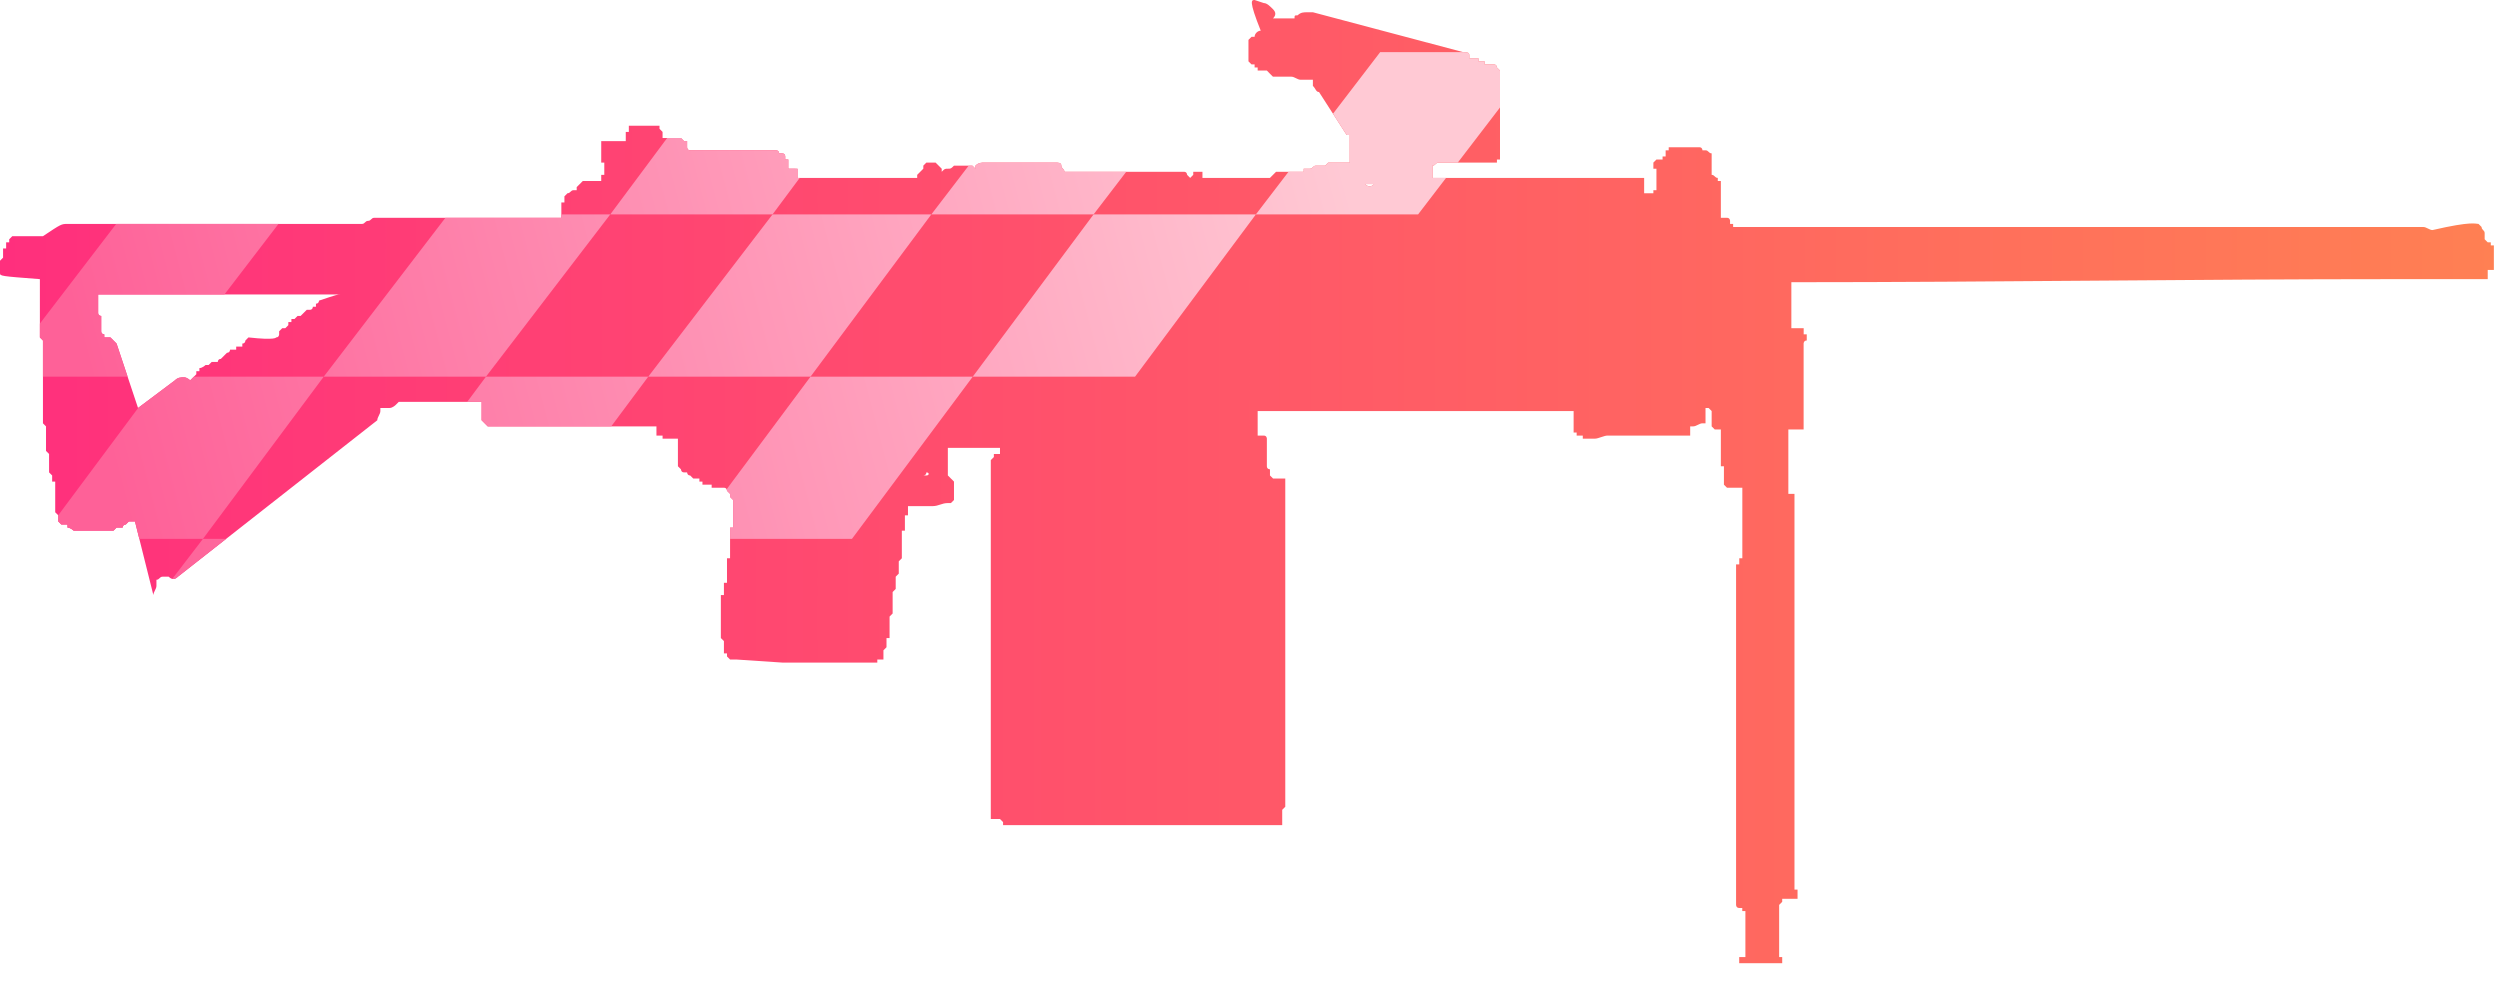 <?xml version="1.0" encoding="utf-8"?>
<!-- Generator: Adobe Illustrator 16.0.0, SVG Export Plug-In . SVG Version: 6.00 Build 0)  -->
<!DOCTYPE svg PUBLIC "-//W3C//DTD SVG 1.0//EN" "http://www.w3.org/TR/2001/REC-SVG-20010904/DTD/svg10.dtd">
<svg version="1.0" id="图层_1" xmlns="http://www.w3.org/2000/svg" xmlns:xlink="http://www.w3.org/1999/xlink" x="0px" y="0px"
	 width="81.5px" height="32px" viewBox="0 0 81.5 32" enable-background="new 0 0 81.5 32" xml:space="preserve">
<g id="Selected_Items">
	<g>
		<g id="Selected_Items_38_">
			<linearGradient id="SVGID_1_" gradientUnits="userSpaceOnUse" x1="0" y1="15.7" x2="81.467" y2="15.7">
				<stop  offset="0" style="stop-color:#FF2F7D"/>
				<stop  offset="1" style="stop-color:#FF8053"/>
			</linearGradient>
			<path fill="url(#SVGID_1_)" d="M80.8,7.3L80.9,7.4c0,0.1,0.1,0.1,0.1,0.2s0,0.1,0,0.2l0.1,0.1l0,0H81.2V8h0.1l0,0v0.1v0.1l0,0
				v0.1v0.1l0,0l0,0v0.1v0.1v0.1v0.1h-0.1H81.1l0,0l0,0v0.1V9l0,0l0,0v0.1H81l0,0h-0.1l0,0l0,0c-0.801,0-1.7,0-2.5,0l0,0
				c-0.102,0-0.102,0-0.102,0l0,0h-0.1h-0.1c-6.6,0-13.1,0.1-19.6,0.1h-0.1l0,0v0.1v0.1v0.1v0.1l0,0v0.1v0.1v0.3v0.1l0,0v0.1v0.1
				v0.1v0.1v0.1h0.1h0.1l0,0H58.7h0.1v0.1l0,0v0.1l0,0H58.9l0,0V11v0.1l0,0l0,0c-0.102,0-0.102,0.1-0.102,0.1v0.1v0.1v0.1v0.1v0.1
				v0.1v0.1V12l0,0v0.1v0.1l0,0v0.1l0,0v0.1v0.1v0.1l0,0v0.1v0.1v0.1V13l0,0v0.1v0.1v0.1v0.1l0,0v0.1v0.1l0,0v0.1v0.1v0.1V14l0,0
				l0,0l0,0c-0.1,0-0.1,0-0.1,0c-0.102,0-0.2,0-0.301,0H58.3l0,0l0,0v0.1l0,0v0.1v0.1l0,0v0.1v0.1v0.1v0.1v0.1v0.1l0,0V15l0,0v0.1
				l0,0v0.1v0.1l0,0v0.1v0.1v0.1v0.1v0.1v0.1l0,0V16l0,0v0.1l0,0H58.4l0,0h0.1v0.1l0,0v0.1l0,0l0,0l0,0v0.1v0.1l0,0v0.1l0,0V16.7
				l0,0v0.1V16.9V19v0.1V19.2v0.1l0,0V19.4v0.1l0,0v0.1l0,0V19.7l0,0v0.1V19.9V20v0.1V20.2v0.1V20.4l0,0v0.1v0.1V21v0.1V21.2l0,0
				v0.1V21.4v0.1v0.1V21.7l0,0v0.1V21.9V22v0.1l0,0V22.2v0.1l0,0V22.4v0.1v0.1V22.7v0.1V22.9V23v0.1V23.2l0,0v0.1V23.4l0,0v0.1l0,0
				v0.1V23.7l0,0v0.1V23.9V24v0.1V24.2l0,0v0.1V24.4v0.1l0,0v0.1l0,0V24.7v0.1l0,0V24.9V25v0.1V25.2v0.1V25.4l0,0v0.1l0,0v0.1l0,0
				V25.7v0.1l0,0V25.9V26l0,0v0.1V26.2l0,0v0.1V26.4V27v0.1l0,0V27.2v0.1V27.4v0.1v0.1V27.7v0.1l0,0V27.9V28v0.1V28.2v0.1V28.4l0,0
				v0.1v0.1V28.7v0.1V28.9l0,0V29h0.1v0.1V29.2v0.1c-0.1,0-0.1,0-0.1,0c-0.1,0-0.3,0-0.4,0V29.4L58,29.5l0,0v0.1V29.7l0,0v0.1l0,0
				V29.9V30v0.1l0,0V30.2v0.1V30.4v0.1l0,0v0.1V30.7v0.1l0,0V30.9l0,0V31v0.1l0,0V31.2l0,0h0.1l0,0v0.1V31.4l0,0c-0.1,0-0.1,0-0.1,0
				c-0.4,0-0.8,0-1.1,0c-0.102,0-0.102,0-0.102,0h-0.1V31.3v-0.1h0.1H56.9l0,0V31.1l0,0V31v-0.1V30.8v-0.1V31v-0.1V30.8v-0.1V30.6
				v-0.1l0,0v-0.1V30.3l0,0v-0.1l0,0V30.1V30l0,0v-0.1V29.8l0,0l0,0v-0.1c-0.102,0-0.102,0-0.102,0V29.6l0,0h-0.1
				c-0.102,0-0.102-0.1-0.102-0.1v-0.1V29.3l0,0v-0.1l0,0V29.1V29v-0.1V28.8v-0.1l0,0V28.6v-0.1v-0.1V28v-0.1V27.8l0,0v-0.1V27.6
				v-0.1v-0.1V27.3v-0.1V27.1l0,0V27v-0.1V26.8v-0.1l0,0V26.6v-0.1l0,0v-0.1V26.3l0,0v-0.1V26.1l0,0V26l0,0v-0.1l0,0V25.8v-0.1V25.6
				v-0.1v-0.1V25.3l0,0v-0.1V25.1l0,0V25l0,0v-0.1V24.8v-0.1l0,0V24.6v-0.1v-0.1V24.3v-0.1l0,0V24.1V24l0,0v-0.1l0,0V23.8v-0.1l0,0
				V23.6v-0.1V23v-0.1V22.8v-0.1V22.6v-0.1v-0.1l0,0V22.3v-0.1l0,0V22.1V22v-0.1V21.8l0,0v-0.1V21.6v-0.1v-0.1V21.3l0,0v-0.1V21.1
				V20.9V20.8v-0.1l0,0V20.6v-0.1v-0.1V20.3v-0.1V20v-0.1l0,0V19.8l0,0v-0.1l0,0V19.6v-0.1l0,0v-0.1V19.3v-0.1V19.1V19v-0.1l0,0
				V18.8l0,0v-0.1l0,0V18.6v-0.1v-0.1l0,0l0,0H56.7l0,0V18.3v-0.1h0.1l0,0V18.1V18v-0.1V17.8l0,0v-0.1V17.6v-0.1v-0.1V17.3v-0.1
				V17.1l0,0V17v-0.1v-0.2V16.6v-0.1l0,0v-0.1v-0.1v-0.1v-0.1V16l0,0v-0.1h-0.1H56.6c-0.1,0-0.1,0-0.199,0H56.3l0,0l-0.1-0.1l0,0
				v-0.1v-0.1l0,0v-0.1v-0.1v-0.1v-0.1l0,0H56.1v-0.1V15l0,0v-0.1v-0.1l0,0v-0.1v-0.1v-0.1v-0.1l0,0v-0.1v-0.1v-0.1H56.2H56.1V14
				C56,14,56,14,55.9,14l0,0L55.8,13.9v-0.1v-0.1v-0.1l0,0v-0.1v-0.1l-0.1-0.1H55.6v0.1v0.1v0.1v0.1v0.1l0,0c-0.1,0-0.1,0-0.1,0
				c-0.1,0-0.2,0.1-0.3,0.1H55.1l0,0V14v0.1l0,0l0,0v0.1l0,0l0,0H54c-0.1,0-0.1,0-0.2,0l0,0h-0.1c-0.101,0-0.101,0-0.2,0l0,0
				c-0.1,0-0.1,0-0.2,0l0,0l0,0h-0.1H53.1c-0.1,0-0.199,0-0.199,0c-0.199,0-0.301,0-0.399,0H52.4c-0.101,0-0.301,0.1-0.399,0.1H51.9
				c-0.101,0-0.101,0-0.101,0l0,0c-0.1,0-0.1,0-0.2,0v-0.1h-0.1h-0.1v-0.1H51.3V14l0,0v-0.1v-0.1v-0.1l0,0v-0.1v-0.1v-0.1
				c-0.1,0-0.1,0-0.2,0H51H41v0.1v0.1v0.1l0,0v0.1v0.1V14l0,0v0.1v0.1h0.1h0.1c0.1,0,0.1,0.1,0.1,0.1v0.1l0,0v0.1v0.1v0.1v0.1v0.1
				V15v0.1v0.1c0,0.1,0.101,0.1,0.101,0.1c0,0.1,0,0.1,0,0.2l0.101,0.1h0.101H41.7l0,0h0.1l0,0H41.9v0.1l0,0v0.1v0.1l0,0V16v0.1v0.1
				v0.1v0.1v0.1l0,0v0.1l0,0V16.7l0,0v0.1V16.9l0,0V17v0.1V17.2v0.1V17.4v0.1l0,0v0.1l0,0V17.7l0,0v0.1V17.9l0,0V18v0.1V18.2v0.1
				l0,0V18.4v0.1v0.1V18.7l0,0v0.1V18.9V19v0.1V19.2v0.1V19.4l0,0v0.1v0.1V20v0.1l0,0V20.2v0.1l0,0V20.4v0.1v0.1V20.7l0,0v0.1V21
				v0.1V21.2l0,0v0.1V21.4l0,0v0.1v0.1V21.7v0.1V21.9V22v0.1V22.2v0.1l0,0V22.4v0.1l0,0v0.1V22.7v0.1V22.9l0,0V23v0.1V23.2v0.1l0,0
				V23.4v0.1v0.1l0,0V23.7l0,0v0.1V23.9l0,0V24v0.1V24.2v0.1V24.4v0.1v0.1V24.7v0.1l0,0V24.9V25l0,0v0.1V25.2l0,0v0.1V25.4l0,0v0.1
				v0.1V25.7v0.1l0,0V25.9V26.1V26.2l0,0v0.1l0,0L41.8,26.4l0,0v0.1v0.1l0,0V26.7l0,0v0.1V26.9h-0.1H41.6c-2.8,0-5.6,0-8.3,0h-0.1
				l0,0h-0.1c-0.1,0-0.1,0-0.1,0h-0.1c-0.1,0-0.1,0-0.2,0V26.8l-0.1-0.1h-0.1c-0.1,0-0.1,0-0.1,0h-0.1V26.6v-0.1v-0.1V26.3l0,0v-0.1
				V26.1V26v-0.1V25.8v-0.1V25.6l0,0v-0.1V26v-0.1V25.8l0,0v-0.1V25.6l0,0v-0.1v-0.1l0,0V25.3v-0.1l0,0V25.1V25v-0.1V24.8v-0.1V24.6
				v-0.1v-0.1V24.3l0,0v-0.1V24.1l0,0V24l0,0v-0.1V23.8v-0.1l0,0V23.6v-0.1v-0.1V23.3l0,0v-0.1V23.1V23v-0.1l0,0V22.8v-0.1l0,0V22.6
				v-0.1v-0.1V22.3v-0.1V22.1V22v-0.1V21.8l0,0v-0.1V21.6l0,0v-0.1v-0.1V21.3v-0.1l0,0V21.1V21v-0.1V20.8l0,0v-0.1V20.6l0,0v-0.1
				v-0.1V20.3v-0.1l0,0V20.1V20v-0.1V19.8v-0.1V19v-0.1l0,0V18.8v-0.1V18.6v-0.1l0,0v-0.1V18.3v-0.1V18.1l0,0V18v-0.1l0,0V17.8l0,0
				v-0.1l0,0V17.6v-0.1v-0.1V17.3v-0.1V17.1l0,0V17v-0.1l0,0V16.8l0,0v-0.1l0,0V16.6l0,0l0,0v-0.1v-0.1v-0.1v-0.1v-0.1V16v-0.1l0,0
				v-0.1v-0.1v-0.1v-0.1l0,0v-0.1v-0.1l0,0l0,0v-0.1v-0.1V15l0.1-0.1v-0.1h0.1h0.1l0,0v-0.1v-0.1l0,0h0.1c-0.6,0-1.1,0-1.7,0h-0.1
				l0,0c0,0.1,0,0.1,0,0.2v0.1V15v0.1v0.1c0,0.1,0,0.1,0,0.1v0.1v0.1l0,0l0.1,0.1l0.1,0.1v0.1v0.1l0,0V16v0.1v0.1l0,0l0,0v0.1l0,0
				L31,16.4h-0.1c-0.2,0-0.3,0.1-0.5,0.1h-0.1l0,0c-0.1,0-0.1,0-0.1,0l0,0c-0.2,0-0.4,0-0.6,0l0,0l0,0v0.1l0,0V16.7l0,0v0.1h-0.1
				V16.9V17l0,0v0.1V17.2v0.1h-0.1l0,0V17.4v0.1l0,0v0.1l0,0V17.7l0,0v0.1V17.9l0,0V18l0,0v0.1V18.2l-0.1,0.1l0,0V18.4v0.1l0,0l0,0
				v0.1l0,0V18.7l0,0l0,0l-0.1,0.1V18.9V19v0.1V19.2l0,0l-0.1,0.1V19.4V20L29,20.1l0,0V20.2v0.1l0,0V20.4v0.1v0.1V20.7l0,0v0.1h-0.1
				V21v0.1L28.8,21.2l0,0v0.1V21.4l0,0v0.1h-0.1h-0.1l0,0v0.1h-0.1l0,0c-0.1,0-0.1,0-0.2,0l0,0h-0.1l0,0h-0.1c-0.6,0-1.2,0-1.8,0
				c-0.1,0-0.1,0-0.2,0l0,0c-0.1,0-0.2,0-0.2,0h-0.1l0,0h-0.1c-0.1,0-0.1,0-0.2,0L24,21.5c-0.1,0-0.1,0-0.1,0h-0.1l-0.1-0.1V21.3
				h-0.1v-0.1V21.1V21v-0.1L23.5,20.8l0,0v-0.1l0,0V20.6v-0.1l0,0v-0.1V20.3v-0.1l0,0V20.1l0,0V20v-0.1V19.8v-0.1l0,0V19.6v-0.1l0,0
				v-0.1l0,0h0.1l0,0V19.3v-0.1l0,0V19.1V19l0,0h0.1v-0.1l0,0V18.8l0,0l0,0v-0.1V18.6l0,0l0,0v-0.1v-0.1l0,0V18.3v-0.1h0.1V18.1V18
				l0,0v-0.1V17.8l0,0v-0.1V17.6v-0.1v-0.1l0,0V17.3v-0.1h0.1V17.1V17l0,0v-0.1V16.8l0,0v-0.1l0,0l0,0V16.6l0,0l0,0l0,0v-0.1v-0.1
				l0,0v-0.1l-0.1-0.1l0,0l0,0v-0.1L23.7,16l0,0c0,0,0-0.1-0.1-0.1h-0.1h-0.1l0,0c-0.1,0-0.1,0-0.2,0v-0.1c-0.1,0-0.1,0-0.2,0h-0.1
				v-0.1h-0.1v-0.1c-0.1,0-0.1,0-0.2,0l-0.1-0.1c-0.1,0-0.1-0.1-0.1-0.1h-0.1l0,0c-0.1,0-0.1-0.1-0.1-0.1l0,0l0,0l-0.1-0.1v-0.1l0,0
				l0,0V15v-0.1l0,0v-0.1v-0.1l0,0v-0.1l0,0l0,0v-0.1v-0.1v-0.1H22h-0.1h-0.1c-0.1,0-0.1,0-0.1,0h-0.1v-0.1c-0.1,0-0.1,0-0.1,0h-0.1
				v-0.1V14v-0.1c-1.7,0-3.4,0-5.2,0h-0.1l0,0c-0.1,0-0.1,0-0.2,0l0,0l-0.1-0.1l0,0l0,0l-0.1-0.1l0,0v-0.1l0,0v-0.1v-0.1l0,0v-0.1
				v-0.1l0,0v-0.1c-0.8,0-1.5,0-2.2,0c-0.1,0-0.2,0-0.3,0c-0.1,0-0.2,0-0.2,0l-0.1,0.1c0,0-0.1,0.1-0.2,0.1h-0.2h-0.1v0.1
				c0,0.1-0.1,0.2-0.1,0.3l-6.5,5.1c-0.1,0.101-0.2,0.101-0.3,0H5.4c-0.1,0-0.1,0-0.1,0c-0.1,0-0.1,0.101-0.2,0.101
				c0,0.101,0,0.101,0,0.199C5.1,19.2,5,19.3,5,19.4L4.4,17c-0.1,0-0.1,0-0.2,0l0,0l0,0l-0.1,0.1l0,0l0,0C4,17.1,4,17.2,4,17.2l0,0
				l0,0H3.9H3.8l-0.1,0.1l0,0H3.6H2.9c-0.1,0-0.1,0-0.2,0l0,0H2.6c-0.1,0-0.1,0-0.2,0c0,0-0.1-0.1-0.2-0.1V17.1c-0.1,0-0.1,0-0.1,0
				l0,0H2L1.9,17l0,0v-0.1V16.8l0,0l-0.1-0.1V16.6v-0.1v-0.1l0,0v-0.1v-0.1l0,0v-0.1V16l0,0v-0.1v-0.1l0,0v-0.1H1.7l0,0v-0.1l0,0
				v-0.1l0,0l-0.1-0.1v-0.1v-0.1v-0.1l0,0V15v-0.1l0,0v-0.1l0,0l-0.1-0.1v-0.1v-0.1l0,0v-0.1v-0.1v-0.1v-0.1l0,0V14v-0.1l-0.1-0.1
				l0,0v-0.1l0,0v-0.1v-0.1l0,0v-0.1v-0.1l0,0l0,0v-0.1v-0.1V13v-0.1l0,0l0,0v-0.1l0,0v-0.1v-0.1l0,0v-0.1v-0.1l0,0v-0.1v-0.1l0,0
				v-0.1V12v-0.1v-0.1v-0.1l0,0v-0.1l0,0l0,0v-0.1v-0.1v-0.1v-0.1l0,0v-0.1L1.3,11v-1V9.9V9.8V9.7V9.6l0,0V9.5V9.4V9.3V9.2l0,0V9.1
				C0,9,0,9,0,8.9l0,0V8.8V8.7l0,0V8.6V8.5l0,0l0.1-0.1l0,0V8.3l0,0V8.2V8.1h0.1V8V7.9h0.1V7.8l0.1-0.1l0,0l0,0c0.1,0,0.1,0,0.1,0
				c0.1,0,0.1,0,0.2,0l0,0c0,0,0.1,0,0.2,0l0,0l0,0l0,0H1l0,0h0.1c0.1,0,0.1,0,0.1,0h0.1h0.1C2,7.3,2,7.3,2.2,7.3h9.4
				c0.1,0,0.2,0,0.2,0c0.1,0,0.1-0.1,0.2-0.1s0.1-0.1,0.2-0.1h0.1c0.1,0,0.1,0,0.2,0s0.1,0,0.2,0c1.8,0,3.7,0,5.6,0l0,0V7V6.8V6.7
				V6.6h0.1l0,0V6.5V6.4l0,0l0.1-0.1l0,0c0.1,0,0.1-0.1,0.2-0.1h0.1V6.1L19,5.9h0.1c0.1,0,0.2,0,0.3,0h0.1l0,0h0.1l0,0V5.8V5.7h0.1
				V5.6V5.5l0,0V5.4V5.3l0,0h-0.1l0,0V5.2l0,0V5.1V5l0,0V4.9V4.8V4.7V4.6l0,0h0.1h0.1l0,0l0,0h0.1l0,0H20h0.1h0.1h0.1h0.1V4.5l0,0
				V4.4V4.3h0.1V4.2V4.1h0.1c0.1,0,0.1,0,0.1,0l0,0c0.2,0,0.4,0,0.6,0h0.1h0.1v0.1l0.1,0.1l0,0v0.1v0.1h0.1c0.1,0,0.2,0,0.3,0
				s0.1,0,0.2,0l0.1,0.1h0.1l0,0v0.1v0.1l0,0c0,0,0,0.1,0.1,0.1s0.1,0,0.1,0l0,0c0.1,0,0.1,0,0.1,0c0.5,0,1,0,1.5,0
				c0.2,0,0.5,0,0.8,0h0.1h0.1l0,0h0.1c0.1,0,0.1,0.1,0.1,0.1l0,0h0.1l0,0c0.1,0,0.1,0.1,0.1,0.1v0.1h0.1v0.1v0.1v0.1h0.1h0.1H26
				v0.1V5v0.1v0.1v0.1v0.1l0,0l0,0v0.1v0.1l0,0l0,0l0,0v0.1l0,0v0.1l0,0h0.1c1.2,0,2.3,0,3.5,0l0,0l0,0l0,0h0.1c0,0,0.1,0,0.2,0V5.7
				L30,5.6l0,0l0.1-0.1V5.4l0.1-0.1l0,0h0.1l0,0c0.1,0,0.1,0,0.2,0l0.1,0.1l0.1,0.1v0.1c0.1-0.1,0.1-0.1,0.2-0.1s0.1,0,0.2-0.1
				c0.1,0,0.2,0,0.3,0l0,0c0.1,0,0.2,0,0.3,0l0.1,0.1c0-0.1,0-0.1,0-0.1c0.1-0.1,0.2-0.1,0.3-0.1h2.3c0.1,0,0.2,0,0.2,0.1
				s0.1,0.1,0.1,0.2c0.2,0,0.3,0,0.4,0s0.1,0,0.2,0h0.1c1,0,2,0,3,0c0.1,0,0.1,0,0.1,0c0.1,0,0.1,0,0.1,0c0.1,0,0.1,0.1,0.1,0.1
				l0.1,0.1l0,0l0,0l0.1-0.1V5.6l0,0H39l0,0h0.1h0.1v0.1v0.1l0,0l0,0h0.1c0.1,0,0.1,0,0.2,0h0.1l0,0c0.6,0,1.2,0,1.8,0l0,0l0.1-0.1
				l0.1-0.1l0,0c0.102,0,0.102,0,0.2,0c0.2,0,0.4,0,0.7,0V5.5h0.1H42.7l0,0c0.1,0,0.1-0.1,0.2-0.1c0.1,0,0.199,0,0.3,0l0,0l0,0
				l0.1-0.1c0.101,0,0.101,0,0.101,0c0.101,0,0.199,0,0.199,0H43.7l0,0l0,0l0,0h0.1c0.101,0,0.101,0,0.101,0l0,0H44V4.6V4.5V4.4
				h-0.1l0,0l0,0L43,3c-0.1,0-0.1-0.1-0.2-0.2c0-0.1,0-0.1,0-0.2l0,0h-0.1H42.6h-0.1c-0.1,0-0.1,0-0.1,0c-0.102,0-0.2-0.1-0.301-0.1
				H42l0,0h-0.1c-0.102,0-0.102,0-0.102,0c-0.1,0-0.1,0-0.199,0h-0.101l-0.101-0.1L41.3,2.3h-0.1c-0.1,0-0.1,0-0.1,0
				c-0.1,0-0.1,0-0.1,0V2.2h-0.1V2.1l0,0l0,0l0,0l0,0h-0.1L40.7,2V1.9V1.8V1.7l0,0V1.6V1.5l0,0l0,0V1.4l0,0V1.3l0,0l0,0l0.1-0.1h0.1
				l0,0C40.9,1.1,41,1,41.1,1c-0.4-1-0.3-1-0.2-1l0.3,0.1c0.1,0,0.2,0.1,0.3,0.2c0.1,0.1,0.1,0.2,0,0.3h0.1H41.7h0.1H41.9
				c0.1,0,0.1,0,0.1,0l0,0h0.1c0.102,0,0.102,0,0.102,0l0,0c0-0.1,0-0.1,0.1-0.1c0.102-0.1,0.2-0.1,0.301-0.1s0.101,0,0.199,0
				l4.9,1.3c0.1,0,0.199,0,0.199,0.1v0.1H48h0.1H48.2V2h0.1H48.4v0.1h0.1l0,0l0,0c0.1,0,0.1,0,0.2,0l0,0c0.1,0,0.1,0.1,0.1,0.1l0,0
				L48.9,2.3v0.1l0,0v0.1v0.1l0,0v0.1l0,0v0.1l0,0v0.1V3v0.1v0.1v0.1v0.1l0,0v0.1v0.1l0,0v0.1v0.1v0.1V4l0,0v0.1v0.1v0.1v0.1v0.1
				l0,0v0.1v0.1v0.1l0,0v0.1V5l0,0v0.1v0.1l0,0H48.8v0.1h-0.1H48.6l0,0l0,0l0,0l0,0h-0.1c-0.5,0-1,0-1.5,0l0,0l0,0l0,0l0,0
				c-0.1,0-0.1,0-0.1,0c-0.102,0-0.102,0.1-0.2,0.1v0.1v0.1v0.1v0.1c2.3,0,4.6,0,6.899,0l0,0V5.7V5.6v0.9V6.4V6.3H53.7h0.1H53.9V6.2
				H54l0,0l0,0V6.1l0,0V6V5.9V5.8V5.7l0,0V5.6V5.5l0,0h-0.1l0,0V5.4l0,0V5.3L54,5.2l0,0h0.1H54.2V5.1h0.1V5V4.9l0,0l0,0H54.4V4.8
				l0,0l0,0h0.1c0.2,0,0.4,0,0.6,0l0,0H55.2l0,0c0.1,0,0.1,0,0.2,0c0.1,0,0.1,0.1,0.1,0.1l0,0l0,0c0.1,0,0.1,0,0.1,0l0,0
				C55.7,4.9,55.7,5,55.8,5l0,0l0,0v0.1v0.1v0.1v0.1v0.1v0.1v0.1l0,0l0,0l0,0l0,0C55.9,5.7,55.9,5.8,56,5.8l0,0l0,0v0.1h0.1l0,0l0,0
				V6v0.1l0,0v0.1v0.1v0.1v0.1l0,0v0.1v0.1v0.1l0,0v0.1v0.2H56.2h0.1C56.4,7.1,56.4,7.2,56.4,7.2v0.1h0.1l0,0v0.1l0,0
				c7.4,0,14.8,0,22.2,0c0.1,0,0.2,0,0.3,0s0.2,0.1,0.3,0.1C80.6,7.2,80.7,7.3,80.8,7.3z M58.3,15L58.3,15L58.3,15L58.3,15z
				 M56.7,5.5L56.7,5.5c0,0.1,0,0.2,0,0.2l0,0v0.1V5.7V5.6V5.5L56.7,5.5L56.7,5.5z M54.7,6.5L54.7,6.5L54.7,6.5L54.7,6.5z M54.5,6.7
				C54.6,6.7,54.6,6.7,54.5,6.7L54.5,6.7L54.5,6.7L54.5,6.7z M47.4,4.4L47.4,4.4v0.1V4.4L47.4,4.4C47.4,4.3,47.4,4.3,47.4,4.4
				L47.4,4.4L47.4,4.4z M44.8,6c-0.1,0-0.2,0-0.3,0C44.6,6.1,44.7,6.1,44.8,6L44.8,6z M56.4,15L56.4,15L56.4,15L56.4,15z M22,11.6
				L22,11.6L22,11.6C22,11.5,22,11.6,22,11.6L22,11.6z M25,14.4C25.1,14.5,25.1,14.5,25,14.4L25,14.4C25.1,14.4,25.1,14.4,25,14.4z
				 M30.2,15.4c0,0.1-0.1,0.1-0.1,0.1h0.1C30.3,15.5,30.3,15.4,30.2,15.4L30.2,15.4z M11.1,9.6H3.2v0.1c0,0.1,0,0.1,0,0.1v0.1V10
				v0.1v0.1c0,0.1,0.1,0.1,0.1,0.1c0,0.1,0,0.1,0,0.2l0,0c0,0.1,0,0.1,0,0.1c0,0.1,0,0.1,0,0.2c0,0.1,0.1,0.1,0.1,0.1V11l0,0
				c0.1,0,0.1,0,0.2,0c0.1,0.1,0.1,0.1,0.2,0.2l0.7,2.1l1.2-0.9c0.1-0.1,0.2-0.1,0.3-0.1s0.2,0.1,0.2,0.1l0.1-0.1l0.1-0.1v-0.1l0,0
				h0.1V12c0.1,0,0.2-0.1,0.2-0.1l0,0h0.1l0.1-0.1H7h0.1c0,0,0-0.1,0.1-0.1l0.1-0.1l0.1-0.1c0.1,0,0.1-0.1,0.1-0.1h0.1h0.1v-0.1h0.1
				h0.1v-0.1C8,11.2,8,11.1,8,11.1l0,0L8.1,11C9,11.1,9,11,9,11c0.1,0,0.1-0.1,0.1-0.1l0,0v-0.1l0.1-0.1h0.1l0.1-0.1v-0.1h0.1v-0.1
				c0.1,0,0.1,0,0.1,0l0.1-0.1h0.1l0.1-0.1l0.1-0.1h0.1c0.1,0,0.1-0.1,0.1-0.1h0.1l0,0V9.9c0.1,0,0.1-0.1,0.1-0.1
				C11,9.6,11,9.6,11.1,9.6z"/>
		</g>
	</g>
</g>
<g id="guides">
</g>
<g>
	<defs>
		<path id="SVGID_2_" d="M80.8,7.3L80.9,7.4c0,0.1,0.1,0.1,0.1,0.2s0,0.1,0,0.2l0.1,0.1l0,0H81.2V8h0.1l0,0v0.1v0.1l0,0v0.1v0.1l0,0
			l0,0v0.1v0.1v0.1v0.1h-0.1H81.1l0,0l0,0v0.1V9l0,0l0,0v0.1H81l0,0h-0.1l0,0l0,0c-0.801,0-1.7,0-2.5,0l0,0
			c-0.102,0-0.102,0-0.102,0l0,0h-0.1h-0.1c-6.6,0-13.1,0.1-19.6,0.1h-0.1l0,0v0.1v0.1v0.1v0.1l0,0v0.1v0.1v0.3v0.1l0,0v0.1v0.1v0.1
			v0.1v0.1h0.1h0.1l0,0H58.7h0.1v0.1l0,0v0.1l0,0H58.9l0,0V11v0.1l0,0l0,0c-0.102,0-0.102,0.1-0.102,0.1v0.1v0.1v0.1v0.1v0.1v0.1
			v0.1V12l0,0v0.1v0.1l0,0v0.1l0,0v0.1v0.1v0.1l0,0v0.1v0.1v0.1V13l0,0v0.1v0.1v0.1v0.1l0,0v0.1v0.1l0,0v0.1v0.1v0.1V14l0,0l0,0l0,0
			c-0.1,0-0.1,0-0.1,0c-0.102,0-0.2,0-0.301,0H58.3l0,0l0,0v0.1l0,0v0.1v0.1l0,0v0.1v0.1v0.1v0.1v0.1v0.1l0,0V15l0,0v0.1l0,0v0.1
			v0.1l0,0v0.1v0.1v0.1v0.1v0.1v0.1l0,0V16l0,0v0.1l0,0H58.4l0,0h0.1v0.1l0,0v0.1l0,0l0,0l0,0v0.1v0.1l0,0v0.1l0,0V16.7l0,0v0.1
			V16.9V19v0.1V19.2v0.1l0,0V19.4v0.1l0,0v0.1l0,0V19.7l0,0v0.1V19.9V20v0.1V20.2v0.1V20.4l0,0v0.1v0.1V21v0.1V21.2l0,0v0.1V21.4
			v0.1v0.1V21.7l0,0v0.1V21.9V22v0.1l0,0V22.2v0.1l0,0V22.4v0.1v0.1V22.7v0.1V22.9V23v0.1V23.2l0,0v0.1V23.4l0,0v0.1l0,0v0.1V23.7
			l0,0v0.1V23.9V24v0.1V24.2l0,0v0.1V24.4v0.1l0,0v0.1l0,0V24.7v0.1l0,0V24.9V25v0.1V25.2v0.1V25.4l0,0v0.1l0,0v0.1l0,0V25.7v0.1
			l0,0V25.9V26l0,0v0.1V26.2l0,0v0.1V26.4V27v0.1l0,0V27.2v0.1V27.4v0.1v0.1V27.7v0.1l0,0V27.9V28v0.1V28.2v0.1V28.4l0,0v0.1v0.1
			V28.7v0.1V28.9l0,0V29h0.1v0.1V29.2v0.1c-0.1,0-0.1,0-0.1,0c-0.1,0-0.3,0-0.4,0V29.4L58,29.5l0,0v0.1V29.7l0,0v0.1l0,0V29.9V30
			v0.1l0,0V30.2v0.1V30.4v0.1l0,0v0.1V30.7v0.1l0,0V30.9l0,0V31v0.1l0,0V31.2l0,0h0.1l0,0v0.1V31.4l0,0c-0.1,0-0.1,0-0.1,0
			c-0.4,0-0.8,0-1.1,0c-0.102,0-0.102,0-0.102,0h-0.1V31.3v-0.1h0.1H56.9l0,0V31.1l0,0V31v-0.1V30.8v-0.1V31v-0.1V30.8v-0.1V30.6
			v-0.1l0,0v-0.1V30.3l0,0v-0.1l0,0V30.1V30l0,0v-0.1V29.8l0,0l0,0v-0.1c-0.102,0-0.102,0-0.102,0V29.6l0,0h-0.1
			c-0.102,0-0.102-0.1-0.102-0.1v-0.1V29.3l0,0v-0.1l0,0V29.1V29v-0.1V28.8v-0.1l0,0V28.6v-0.1v-0.1V28v-0.1V27.8l0,0v-0.1V27.6
			v-0.1v-0.1V27.3v-0.1V27.1l0,0V27v-0.1V26.8v-0.1l0,0V26.6v-0.1l0,0v-0.1V26.3l0,0v-0.1V26.1l0,0V26l0,0v-0.1l0,0V25.8v-0.1V25.6
			v-0.1v-0.1V25.3l0,0v-0.1V25.1l0,0V25l0,0v-0.1V24.8v-0.1l0,0V24.6v-0.1v-0.1V24.3v-0.1l0,0V24.1V24l0,0v-0.1l0,0V23.8v-0.1l0,0
			V23.6v-0.1V23v-0.1V22.8v-0.1V22.6v-0.1v-0.1l0,0V22.3v-0.1l0,0V22.1V22v-0.1V21.8l0,0v-0.1V21.6v-0.1v-0.1V21.3l0,0v-0.1V21.1
			V20.9V20.8v-0.1l0,0V20.6v-0.1v-0.1V20.3v-0.1V20v-0.1l0,0V19.8l0,0v-0.1l0,0V19.6v-0.1l0,0v-0.1V19.3v-0.1V19.1V19v-0.1l0,0V18.8
			l0,0v-0.1l0,0V18.6v-0.1v-0.1l0,0l0,0H56.7l0,0V18.3v-0.1h0.1l0,0V18.1V18v-0.1V17.8l0,0v-0.1V17.6v-0.1v-0.1V17.3v-0.1V17.1l0,0
			V17v-0.1v-0.2V16.6v-0.1l0,0v-0.1v-0.1v-0.1v-0.1V16l0,0v-0.1h-0.1H56.6c-0.1,0-0.1,0-0.199,0H56.3l0,0l-0.1-0.1l0,0v-0.1v-0.1
			l0,0v-0.1v-0.1v-0.1v-0.1l0,0H56.1v-0.1V15l0,0v-0.1v-0.1l0,0v-0.1v-0.1v-0.1v-0.1l0,0v-0.1v-0.1v-0.1H56.2H56.1V14
			C56,14,56,14,55.9,14l0,0L55.8,13.9v-0.1v-0.1v-0.1l0,0v-0.1v-0.1l-0.1-0.1H55.6v0.1v0.1v0.1v0.1v0.1l0,0c-0.1,0-0.1,0-0.1,0
			c-0.1,0-0.2,0.1-0.3,0.1H55.1l0,0V14v0.1l0,0l0,0v0.1l0,0l0,0H54c-0.1,0-0.1,0-0.2,0l0,0h-0.1c-0.101,0-0.101,0-0.2,0l0,0
			c-0.1,0-0.1,0-0.2,0l0,0l0,0h-0.1H53.1c-0.1,0-0.199,0-0.199,0c-0.199,0-0.301,0-0.399,0H52.4c-0.101,0-0.301,0.1-0.399,0.1H51.9
			c-0.101,0-0.101,0-0.101,0l0,0c-0.1,0-0.1,0-0.2,0v-0.1h-0.1h-0.1v-0.1H51.3V14l0,0v-0.1v-0.1v-0.1l0,0v-0.1v-0.1v-0.1
			c-0.1,0-0.1,0-0.2,0H51H41v0.1v0.1v0.1l0,0v0.1v0.1V14l0,0v0.1v0.1h0.1h0.1c0.1,0,0.1,0.1,0.1,0.1v0.1l0,0v0.1v0.1v0.1v0.1v0.1V15
			v0.1v0.1c0,0.1,0.101,0.1,0.101,0.1c0,0.1,0,0.1,0,0.2l0.101,0.1h0.101H41.7l0,0h0.1l0,0H41.9v0.1l0,0v0.1v0.1l0,0V16v0.1v0.1v0.1
			v0.1v0.1l0,0v0.1l0,0V16.7l0,0v0.1V16.9l0,0V17v0.1V17.2v0.1V17.4v0.1l0,0v0.1l0,0V17.7l0,0v0.1V17.9l0,0V18v0.1V18.2v0.1l0,0
			V18.4v0.1v0.1V18.7l0,0v0.1V18.9V19v0.1V19.2v0.1V19.4l0,0v0.1v0.1V20v0.1l0,0V20.2v0.1l0,0V20.4v0.1v0.1V20.7l0,0v0.1V21v0.1
			V21.2l0,0v0.1V21.4l0,0v0.1v0.1V21.7v0.1V21.9V22v0.1V22.2v0.1l0,0V22.4v0.1l0,0v0.1V22.7v0.1V22.9l0,0V23v0.1V23.2v0.1l0,0V23.4
			v0.1v0.1l0,0V23.7l0,0v0.1V23.9l0,0V24v0.1V24.2v0.1V24.4v0.1v0.1V24.7v0.1l0,0V24.9V25l0,0v0.1V25.2l0,0v0.1V25.4l0,0v0.1v0.1
			V25.7v0.1l0,0V25.9V26.1V26.2l0,0v0.1l0,0L41.8,26.4l0,0v0.1v0.1l0,0V26.7l0,0v0.1V26.9h-0.1H41.6c-2.8,0-5.6,0-8.3,0h-0.1l0,0
			h-0.1c-0.1,0-0.1,0-0.1,0h-0.1c-0.1,0-0.1,0-0.2,0V26.8l-0.1-0.1h-0.1c-0.1,0-0.1,0-0.1,0h-0.1V26.6v-0.1v-0.1V26.3l0,0v-0.1V26.1
			V26v-0.1V25.8v-0.1V25.6l0,0v-0.1V26v-0.1V25.8l0,0v-0.1V25.6l0,0v-0.1v-0.1l0,0V25.3v-0.1l0,0V25.1V25v-0.1V24.8v-0.1V24.6v-0.1
			v-0.1V24.3l0,0v-0.1V24.1l0,0V24l0,0v-0.1V23.8v-0.1l0,0V23.6v-0.1v-0.1V23.3l0,0v-0.1V23.1V23v-0.1l0,0V22.8v-0.1l0,0V22.6v-0.1
			v-0.1V22.3v-0.1V22.1V22v-0.1V21.8l0,0v-0.1V21.6l0,0v-0.1v-0.1V21.3v-0.1l0,0V21.1V21v-0.1V20.8l0,0v-0.1V20.6l0,0v-0.1v-0.1
			V20.3v-0.1l0,0V20.1V20v-0.1V19.8v-0.1V19v-0.1l0,0V18.8v-0.1V18.6v-0.1l0,0v-0.1V18.3v-0.1V18.1l0,0V18v-0.1l0,0V17.8l0,0v-0.1
			l0,0V17.6v-0.1v-0.1V17.3v-0.1V17.1l0,0V17v-0.1l0,0V16.8l0,0v-0.1l0,0V16.6l0,0l0,0v-0.1v-0.1v-0.1v-0.1v-0.1V16v-0.1l0,0v-0.1
			v-0.1v-0.1v-0.1l0,0v-0.1v-0.1l0,0l0,0v-0.1v-0.1V15l0.1-0.1v-0.1h0.1h0.1l0,0v-0.1v-0.1l0,0h0.1c-0.6,0-1.1,0-1.7,0h-0.1l0,0
			c0,0.1,0,0.1,0,0.2v0.1V15v0.1v0.1c0,0.1,0,0.1,0,0.1v0.1v0.1l0,0l0.1,0.1l0.1,0.1v0.1v0.1l0,0V16v0.1v0.1l0,0l0,0v0.1l0,0
			L31,16.4h-0.1c-0.2,0-0.3,0.1-0.5,0.1h-0.1l0,0c-0.1,0-0.1,0-0.1,0l0,0c-0.2,0-0.4,0-0.6,0l0,0l0,0v0.1l0,0V16.7l0,0v0.1h-0.1
			V16.9V17l0,0v0.1V17.2v0.1h-0.1l0,0V17.4v0.1l0,0v0.1l0,0V17.7l0,0v0.1V17.9l0,0V18l0,0v0.1V18.2l-0.1,0.1l0,0V18.4v0.1l0,0l0,0
			v0.1l0,0V18.7l0,0l0,0l-0.1,0.1V18.9V19v0.1V19.2l0,0l-0.1,0.1V19.4V20L29,20.1l0,0V20.2v0.1l0,0V20.4v0.1v0.1V20.7l0,0v0.1h-0.1
			V21v0.1L28.8,21.2l0,0v0.1V21.4l0,0v0.1h-0.1h-0.1l0,0v0.1h-0.1l0,0c-0.1,0-0.1,0-0.2,0l0,0h-0.1l0,0h-0.1c-0.6,0-1.2,0-1.8,0
			c-0.1,0-0.1,0-0.2,0l0,0c-0.1,0-0.2,0-0.2,0h-0.1l0,0h-0.1c-0.1,0-0.1,0-0.2,0L24,21.5c-0.1,0-0.1,0-0.1,0h-0.1l-0.1-0.1V21.3
			h-0.1v-0.1V21.1V21v-0.1L23.5,20.8l0,0v-0.1l0,0V20.6v-0.1l0,0v-0.1V20.3v-0.1l0,0V20.1l0,0V20v-0.1V19.8v-0.1l0,0V19.6v-0.1l0,0
			v-0.1l0,0h0.1l0,0V19.3v-0.1l0,0V19.1V19l0,0h0.1v-0.1l0,0V18.8l0,0l0,0v-0.1V18.6l0,0l0,0v-0.1v-0.1l0,0V18.3v-0.1h0.1V18.1V18
			l0,0v-0.1V17.8l0,0v-0.1V17.6v-0.1v-0.1l0,0V17.3v-0.1h0.1V17.1V17l0,0v-0.1V16.8l0,0v-0.1l0,0l0,0V16.6l0,0l0,0l0,0v-0.1v-0.1
			l0,0v-0.1l-0.1-0.1l0,0l0,0v-0.1L23.7,16l0,0c0,0,0-0.1-0.1-0.1h-0.1h-0.1l0,0c-0.1,0-0.1,0-0.2,0v-0.1c-0.1,0-0.1,0-0.2,0h-0.1
			v-0.1h-0.1v-0.1c-0.1,0-0.1,0-0.2,0l-0.1-0.1c-0.1,0-0.1-0.1-0.1-0.1h-0.1l0,0c-0.1,0-0.1-0.1-0.1-0.1l0,0l0,0l-0.1-0.1v-0.1l0,0
			l0,0V15v-0.1l0,0v-0.1v-0.1l0,0v-0.1l0,0l0,0v-0.1v-0.1v-0.1H22h-0.1h-0.1c-0.1,0-0.1,0-0.1,0h-0.1v-0.1c-0.1,0-0.1,0-0.1,0h-0.1
			v-0.1V14v-0.1c-1.7,0-3.4,0-5.2,0h-0.1l0,0c-0.1,0-0.1,0-0.2,0l0,0l-0.1-0.1l0,0l0,0l-0.1-0.1l0,0v-0.1l0,0v-0.1v-0.1l0,0v-0.1
			v-0.1l0,0v-0.1c-0.8,0-1.5,0-2.2,0c-0.1,0-0.2,0-0.3,0c-0.1,0-0.2,0-0.2,0l-0.1,0.1c0,0-0.1,0.1-0.2,0.1h-0.2h-0.1v0.1
			c0,0.1-0.1,0.2-0.1,0.3l-6.5,5.1c-0.1,0.101-0.2,0.101-0.3,0H5.4c-0.1,0-0.1,0-0.1,0c-0.1,0-0.1,0.101-0.2,0.101
			c0,0.101,0,0.101,0,0.199C5.1,19.2,5,19.3,5,19.4L4.4,17c-0.1,0-0.1,0-0.2,0l0,0l0,0l-0.1,0.1l0,0l0,0C4,17.1,4,17.2,4,17.2l0,0
			l0,0H3.9H3.8l-0.1,0.1l0,0H3.6H2.9c-0.1,0-0.1,0-0.2,0l0,0H2.6c-0.1,0-0.1,0-0.2,0c0,0-0.1-0.1-0.2-0.1V17.1c-0.1,0-0.1,0-0.1,0
			l0,0H2L1.9,17l0,0v-0.1V16.8l0,0l-0.1-0.1V16.6v-0.1v-0.1l0,0v-0.1v-0.1l0,0v-0.1V16l0,0v-0.1v-0.1l0,0v-0.1H1.7l0,0v-0.1l0,0
			v-0.1l0,0l-0.1-0.1v-0.1v-0.1v-0.1l0,0V15v-0.1l0,0v-0.1l0,0l-0.1-0.1v-0.1v-0.1l0,0v-0.1v-0.1v-0.1v-0.1l0,0V14v-0.1l-0.1-0.1
			l0,0v-0.1l0,0v-0.1v-0.1l0,0v-0.1v-0.1l0,0l0,0v-0.1v-0.1V13v-0.1l0,0l0,0v-0.1l0,0v-0.1v-0.1l0,0v-0.1v-0.1l0,0v-0.1v-0.1l0,0
			v-0.1V12v-0.1v-0.1v-0.1l0,0v-0.1l0,0l0,0v-0.1v-0.1v-0.1v-0.1l0,0v-0.1L1.3,11v-1V9.9V9.8V9.7V9.6l0,0V9.5V9.4V9.3V9.2l0,0V9.1
			C0,9,0,9,0,8.9l0,0V8.8V8.7l0,0V8.6V8.5l0,0l0.1-0.1l0,0V8.3l0,0V8.2V8.1h0.1V8V7.9h0.1V7.8l0.1-0.1l0,0l0,0c0.1,0,0.1,0,0.1,0
			c0.1,0,0.1,0,0.2,0l0,0c0,0,0.1,0,0.2,0l0,0l0,0l0,0H1l0,0h0.1c0.1,0,0.1,0,0.1,0h0.1h0.1C2,7.3,2,7.3,2.2,7.3h9.4
			c0.1,0,0.2,0,0.2,0c0.1,0,0.1-0.1,0.2-0.1s0.1-0.1,0.2-0.1h0.1c0.1,0,0.1,0,0.2,0s0.1,0,0.2,0c1.8,0,3.7,0,5.6,0l0,0V7V6.8V6.7
			V6.6h0.1l0,0V6.5V6.4l0,0l0.1-0.1l0,0c0.1,0,0.1-0.1,0.2-0.1h0.1V6.1L19,5.9h0.1c0.1,0,0.2,0,0.3,0h0.1l0,0h0.1l0,0V5.8V5.7h0.1
			V5.6V5.5l0,0V5.4V5.3l0,0h-0.1l0,0V5.2l0,0V5.1V5l0,0V4.9V4.8V4.7V4.6l0,0h0.1h0.1l0,0l0,0h0.1l0,0H20h0.1h0.1h0.1h0.1V4.5l0,0
			V4.4V4.3h0.1V4.2V4.1h0.1c0.1,0,0.1,0,0.1,0l0,0c0.2,0,0.4,0,0.6,0h0.1h0.1v0.1l0.1,0.1l0,0v0.1v0.1h0.1c0.1,0,0.2,0,0.3,0
			s0.1,0,0.2,0l0.1,0.1h0.1l0,0v0.1v0.1l0,0c0,0,0,0.1,0.1,0.1s0.1,0,0.1,0l0,0c0.1,0,0.1,0,0.1,0c0.5,0,1,0,1.5,0
			c0.2,0,0.5,0,0.8,0h0.1h0.1l0,0h0.1c0.1,0,0.1,0.1,0.1,0.1l0,0h0.1l0,0c0.1,0,0.1,0.1,0.1,0.1v0.1h0.1v0.1v0.1v0.1h0.1h0.1H26v0.1
			V5v0.1v0.1v0.1v0.1l0,0l0,0v0.1v0.1l0,0l0,0l0,0v0.1l0,0v0.1l0,0h0.1c1.2,0,2.3,0,3.5,0l0,0l0,0l0,0h0.1c0,0,0.1,0,0.2,0V5.7
			L30,5.6l0,0l0.1-0.1V5.4l0.1-0.1l0,0h0.1l0,0c0.1,0,0.1,0,0.2,0l0.1,0.1l0.1,0.1v0.1c0.1-0.1,0.1-0.1,0.2-0.1s0.1,0,0.2-0.1
			c0.1,0,0.2,0,0.3,0l0,0c0.1,0,0.2,0,0.3,0l0.1,0.1c0-0.1,0-0.1,0-0.1c0.1-0.1,0.2-0.1,0.3-0.1h2.3c0.1,0,0.2,0,0.2,0.1
			s0.1,0.1,0.1,0.2c0.2,0,0.3,0,0.4,0s0.1,0,0.2,0h0.1c1,0,2,0,3,0c0.1,0,0.1,0,0.1,0c0.1,0,0.1,0,0.1,0c0.1,0,0.1,0.1,0.1,0.1
			l0.1,0.1l0,0l0,0l0.1-0.1V5.6l0,0H39l0,0h0.1h0.1v0.1v0.1l0,0l0,0h0.1c0.1,0,0.1,0,0.2,0h0.1l0,0c0.6,0,1.2,0,1.8,0l0,0l0.1-0.1
			l0.1-0.1l0,0c0.102,0,0.102,0,0.2,0c0.2,0,0.4,0,0.7,0V5.5h0.1H42.7l0,0c0.1,0,0.1-0.1,0.2-0.1c0.1,0,0.199,0,0.3,0l0,0l0,0
			l0.1-0.1c0.101,0,0.101,0,0.101,0c0.101,0,0.199,0,0.199,0H43.7l0,0l0,0l0,0h0.1c0.101,0,0.101,0,0.101,0l0,0H44V4.6V4.5V4.4h-0.1
			l0,0l0,0L43,3c-0.1,0-0.1-0.1-0.2-0.2c0-0.1,0-0.1,0-0.2l0,0h-0.1H42.6h-0.1c-0.1,0-0.1,0-0.1,0c-0.102,0-0.2-0.1-0.301-0.1H42
			l0,0h-0.1c-0.102,0-0.102,0-0.102,0c-0.1,0-0.1,0-0.199,0h-0.101l-0.101-0.1L41.3,2.3h-0.1c-0.1,0-0.1,0-0.1,0c-0.1,0-0.1,0-0.1,0
			V2.2h-0.1V2.1l0,0l0,0l0,0l0,0h-0.1L40.7,2V1.9V1.8V1.7l0,0V1.6V1.5l0,0l0,0V1.4l0,0V1.3l0,0l0,0l0.1-0.1h0.1l0,0
			C40.9,1.1,41,1,41.1,1c-0.4-1-0.3-1-0.2-1l0.3,0.1c0.1,0,0.2,0.1,0.3,0.2c0.1,0.1,0.1,0.2,0,0.3h0.1H41.7h0.1H41.9
			c0.1,0,0.1,0,0.1,0l0,0h0.1c0.102,0,0.102,0,0.102,0l0,0c0-0.1,0-0.1,0.1-0.1c0.102-0.1,0.2-0.1,0.301-0.1s0.101,0,0.199,0
			l4.9,1.3c0.1,0,0.199,0,0.199,0.1v0.1H48h0.1H48.2V2h0.1H48.4v0.1h0.1l0,0l0,0c0.1,0,0.1,0,0.2,0l0,0c0.1,0,0.1,0.1,0.1,0.1l0,0
			L48.9,2.3v0.1l0,0v0.1v0.1l0,0v0.1l0,0v0.1l0,0v0.1V3v0.1v0.1v0.1v0.1l0,0v0.1v0.1l0,0v0.1v0.1v0.1V4l0,0v0.1v0.1v0.1v0.1v0.1l0,0
			v0.1v0.1v0.1l0,0v0.1V5l0,0v0.1v0.1l0,0H48.8v0.1h-0.1H48.6l0,0l0,0l0,0l0,0h-0.1c-0.5,0-1,0-1.5,0l0,0l0,0l0,0l0,0
			c-0.1,0-0.1,0-0.1,0c-0.102,0-0.102,0.1-0.2,0.1v0.1v0.1v0.1v0.1c2.3,0,4.6,0,6.899,0l0,0V5.7V5.6v0.9V6.4V6.3H53.7h0.1H53.9V6.2
			H54l0,0l0,0V6.1l0,0V6V5.9V5.8V5.7l0,0V5.6V5.5l0,0h-0.1l0,0V5.4l0,0V5.3L54,5.2l0,0h0.1H54.2V5.1h0.1V5V4.9l0,0l0,0H54.4V4.8l0,0
			l0,0h0.1c0.2,0,0.4,0,0.6,0l0,0H55.2l0,0c0.1,0,0.1,0,0.2,0c0.1,0,0.1,0.1,0.1,0.1l0,0l0,0c0.1,0,0.1,0,0.1,0l0,0
			C55.7,4.9,55.7,5,55.8,5l0,0l0,0v0.1v0.1v0.1v0.1v0.1v0.1v0.1l0,0l0,0l0,0l0,0C55.9,5.7,55.9,5.8,56,5.8l0,0l0,0v0.1h0.1l0,0l0,0
			V6v0.1l0,0v0.1v0.1v0.1v0.1l0,0v0.1v0.1v0.1l0,0v0.1v0.2H56.2h0.1C56.4,7.1,56.4,7.2,56.4,7.2v0.1h0.1l0,0v0.1l0,0
			c7.4,0,14.8,0,22.2,0c0.1,0,0.2,0,0.3,0s0.2,0.1,0.3,0.1C80.6,7.2,80.7,7.3,80.8,7.3z M58.3,15L58.3,15L58.3,15L58.3,15z
			 M56.7,5.5L56.7,5.5c0,0.1,0,0.2,0,0.2l0,0v0.1V5.7V5.6V5.5L56.7,5.5L56.7,5.5z M54.7,6.5L54.7,6.5L54.7,6.5L54.7,6.5z M54.5,6.7
			C54.6,6.7,54.6,6.7,54.5,6.7L54.5,6.7L54.5,6.7L54.5,6.7z M47.4,4.4L47.4,4.4v0.1V4.4L47.4,4.4C47.4,4.3,47.4,4.3,47.4,4.4
			L47.4,4.4L47.4,4.4z M44.8,6c-0.1,0-0.2,0-0.3,0C44.6,6.1,44.7,6.1,44.8,6L44.8,6z M56.4,15L56.4,15L56.4,15L56.4,15z M22,11.6
			L22,11.6L22,11.6C22,11.5,22,11.6,22,11.6L22,11.6z M25,14.4C25.1,14.5,25.1,14.5,25,14.4L25,14.4C25.1,14.4,25.1,14.4,25,14.4z
			 M30.2,15.4c0,0.1-0.1,0.1-0.1,0.1h0.1C30.3,15.5,30.3,15.4,30.2,15.4L30.2,15.4z M11.1,9.6H3.2v0.1c0,0.1,0,0.1,0,0.1v0.1V10v0.1
			v0.1c0,0.1,0.1,0.1,0.1,0.1c0,0.1,0,0.1,0,0.2l0,0c0,0.1,0,0.1,0,0.1c0,0.1,0,0.1,0,0.2c0,0.1,0.1,0.1,0.1,0.1V11l0,0
			c0.1,0,0.1,0,0.2,0c0.1,0.1,0.1,0.1,0.2,0.2l0.7,2.1l1.2-0.9c0.1-0.1,0.2-0.1,0.3-0.1s0.2,0.1,0.2,0.1l0.1-0.1l0.1-0.1v-0.1l0,0
			h0.1V12c0.1,0,0.2-0.1,0.2-0.1l0,0h0.1l0.1-0.1H7h0.1c0,0,0-0.1,0.1-0.1l0.1-0.1l0.1-0.1c0.1,0,0.1-0.1,0.1-0.1h0.1h0.1v-0.1h0.1
			h0.1v-0.1C8,11.2,8,11.1,8,11.1l0,0L8.1,11C9,11.1,9,11,9,11c0.1,0,0.1-0.1,0.1-0.1l0,0v-0.1l0.1-0.1h0.1l0.1-0.1v-0.1h0.1v-0.1
			c0.1,0,0.1,0,0.1,0l0.1-0.1h0.1l0.1-0.1l0.1-0.1h0.1c0.1,0,0.1-0.1,0.1-0.1h0.1l0,0V9.9c0.1,0,0.1-0.1,0.1-0.1
			C11,9.6,11,9.6,11.1,9.6z"/>
	</defs>
	<clipPath id="SVGID_3_">
		<use xlink:href="#SVGID_2_"  overflow="visible"/>
	</clipPath>
	<g clip-path="url(#SVGID_3_)">
		<g>
			<g>
				
					<linearGradient id="SVGID_4_" gradientUnits="userSpaceOnUse" x1="379.392" y1="-264.764" x2="419.361" y2="-254.23" gradientTransform="matrix(1 0 0 -1 -374.96 -246.6)">
					<stop  offset="2.054068e-007" style="stop-color:#FE6198"/>
					<stop  offset="1" style="stop-color:#FFC9D4"/>
				</linearGradient>
				<polygon fill="url(#SVGID_4_)" points="-8.017,22.859 -2.727,22.859 1.325,17.568 -3.965,17.568 				"/>
				
					<linearGradient id="SVGID_5_" gradientUnits="userSpaceOnUse" x1="378.69" y1="-262.106" x2="418.646" y2="-251.575" gradientTransform="matrix(1 0 0 -1 -374.96 -246.6)">
					<stop  offset="2.054068e-007" style="stop-color:#FE6198"/>
					<stop  offset="1" style="stop-color:#FFC9D4"/>
				</linearGradient>
				<polygon fill="url(#SVGID_5_)" points="5.264,12.279 1.325,17.568 6.615,17.568 10.554,12.279 				"/>
				
					<linearGradient id="SVGID_6_" gradientUnits="userSpaceOnUse" x1="380.079" y1="-267.371" x2="420.045" y2="-256.837" gradientTransform="matrix(1 0 0 -1 -374.96 -246.6)">
					<stop  offset="2.054068e-007" style="stop-color:#FE6198"/>
					<stop  offset="1" style="stop-color:#FFC9D4"/>
				</linearGradient>
				<polygon fill="url(#SVGID_6_)" points="2.563,22.859 7.852,22.859 11.904,17.568 6.615,17.568 				"/>
				
					<linearGradient id="SVGID_7_" gradientUnits="userSpaceOnUse" x1="379.38" y1="-264.713" x2="419.337" y2="-254.181" gradientTransform="matrix(1 0 0 -1 -374.96 -246.6)">
					<stop  offset="2.054068e-007" style="stop-color:#FE6198"/>
					<stop  offset="1" style="stop-color:#FFC9D4"/>
				</linearGradient>
				<polygon fill="url(#SVGID_7_)" points="11.904,17.568 17.194,17.568 21.133,12.279 15.843,12.279 				"/>
				
					<linearGradient id="SVGID_8_" gradientUnits="userSpaceOnUse" x1="377.303" y1="-256.84" x2="417.269" y2="-246.306" gradientTransform="matrix(1 0 0 -1 -374.96 -246.6)">
					<stop  offset="2.054068e-007" style="stop-color:#FE6198"/>
					<stop  offset="1" style="stop-color:#FFC9D4"/>
				</linearGradient>
				<polygon fill="url(#SVGID_8_)" points="4.026,6.989 -0.026,12.279 5.264,12.279 9.316,6.989 				"/>
				
					<linearGradient id="SVGID_9_" gradientUnits="userSpaceOnUse" x1="376.601" y1="-254.183" x2="416.567" y2="-243.649" gradientTransform="matrix(1 0 0 -1 -374.96 -246.6)">
					<stop  offset="2.054068e-007" style="stop-color:#FE6198"/>
					<stop  offset="1" style="stop-color:#FFC9D4"/>
				</linearGradient>
				<polygon fill="url(#SVGID_9_)" points="18.544,1.699 13.255,1.699 9.316,6.989 14.605,6.989 				"/>
				
					<linearGradient id="SVGID_10_" gradientUnits="userSpaceOnUse" x1="377.99" y1="-259.448" x2="417.954" y2="-248.915" gradientTransform="matrix(1 0 0 -1 -374.96 -246.6)">
					<stop  offset="2.054068e-007" style="stop-color:#FE6198"/>
					<stop  offset="1" style="stop-color:#FFC9D4"/>
				</linearGradient>
				<polygon fill="url(#SVGID_10_)" points="15.843,12.279 19.895,6.989 14.605,6.989 10.554,12.279 				"/>
				
					<linearGradient id="SVGID_11_" gradientUnits="userSpaceOnUse" x1="377.288" y1="-256.791" x2="417.253" y2="-246.257" gradientTransform="matrix(1 0 0 -1 -374.96 -246.6)">
					<stop  offset="2.054068e-007" style="stop-color:#FE6198"/>
					<stop  offset="1" style="stop-color:#FFC9D4"/>
				</linearGradient>
				<polygon fill="url(#SVGID_11_)" points="29.125,1.699 23.834,1.699 19.895,6.989 25.185,6.989 				"/>
				
					<linearGradient id="SVGID_12_" gradientUnits="userSpaceOnUse" x1="380.063" y1="-267.319" x2="420.028" y2="-256.786" gradientTransform="matrix(1 0 0 -1 -374.96 -246.6)">
					<stop  offset="2.054068e-007" style="stop-color:#FE6198"/>
					<stop  offset="1" style="stop-color:#FFC9D4"/>
				</linearGradient>
				<polygon fill="url(#SVGID_12_)" points="22.483,17.568 27.773,17.568 31.712,12.279 26.423,12.279 				"/>
				
					<linearGradient id="SVGID_13_" gradientUnits="userSpaceOnUse" x1="379.358" y1="-264.648" x2="419.325" y2="-254.115" gradientTransform="matrix(1 0 0 -1 -374.96 -246.6)">
					<stop  offset="2.054068e-007" style="stop-color:#FE6198"/>
					<stop  offset="1" style="stop-color:#FFC9D4"/>
				</linearGradient>
				<polygon fill="url(#SVGID_13_)" points="31.712,12.279 37.003,12.279 40.942,6.989 35.651,6.989 				"/>
				
					<linearGradient id="SVGID_14_" gradientUnits="userSpaceOnUse" x1="378.676" y1="-262.055" x2="418.643" y2="-251.521" gradientTransform="matrix(1 0 0 -1 -374.96 -246.6)">
					<stop  offset="2.054068e-007" style="stop-color:#FE6198"/>
					<stop  offset="1" style="stop-color:#FFC9D4"/>
				</linearGradient>
				<polygon fill="url(#SVGID_14_)" points="25.185,6.989 21.133,12.279 26.423,12.279 30.362,6.989 				"/>
				
					<linearGradient id="SVGID_15_" gradientUnits="userSpaceOnUse" x1="377.975" y1="-259.383" x2="417.938" y2="-248.85" gradientTransform="matrix(1 0 0 -1 -374.96 -246.6)">
					<stop  offset="2.054068e-007" style="stop-color:#FE6198"/>
					<stop  offset="1" style="stop-color:#FFC9D4"/>
				</linearGradient>
				<polygon fill="url(#SVGID_15_)" points="39.704,1.699 34.414,1.699 30.362,6.989 35.651,6.989 				"/>
				
					<linearGradient id="SVGID_16_" gradientUnits="userSpaceOnUse" x1="378.655" y1="-261.991" x2="418.624" y2="-251.457" gradientTransform="matrix(1 0 0 -1 -374.96 -246.6)">
					<stop  offset="2.054068e-007" style="stop-color:#FE6198"/>
					<stop  offset="1" style="stop-color:#FFC9D4"/>
				</linearGradient>
				<polygon fill="url(#SVGID_16_)" points="44.994,1.699 40.942,6.989 46.23,6.989 50.283,1.699 				"/>
			</g>
		</g>
	</g>
</g>
</svg>
